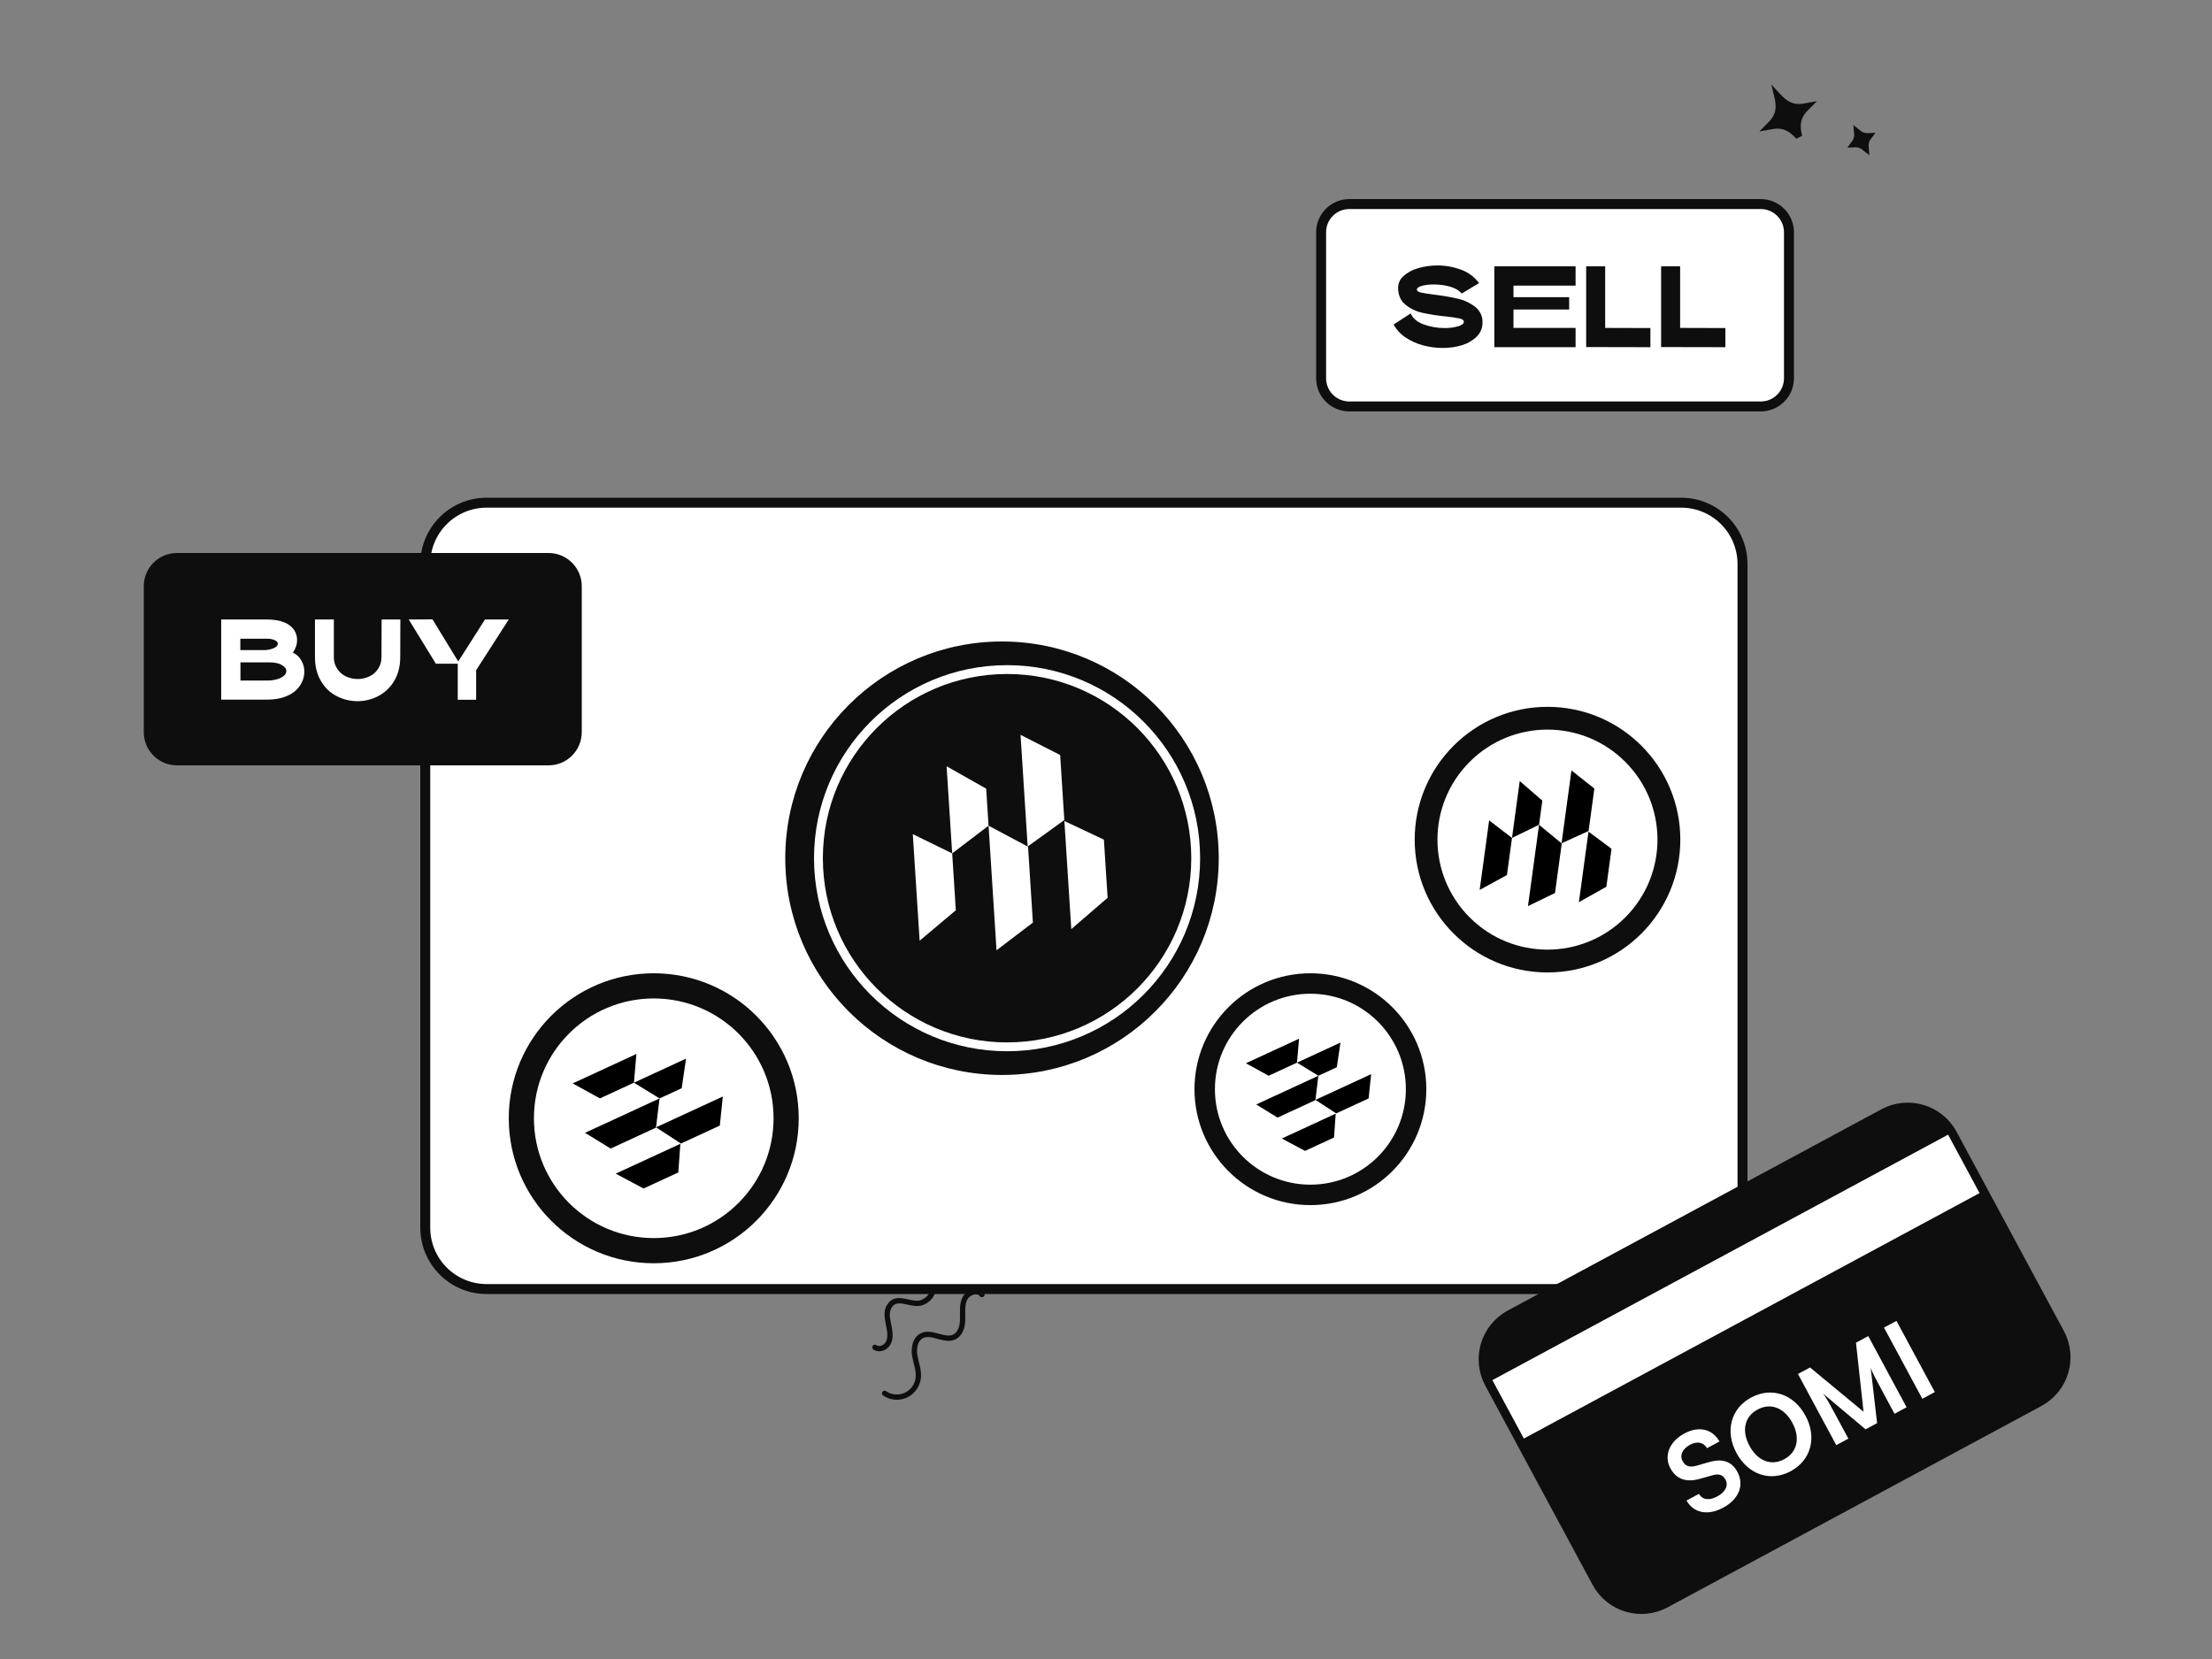 <svg width="200" height="150" viewBox="0 0 200 150" fill="none" xmlns="http://www.w3.org/2000/svg">
<rect x="0" y="0" width="200" height="150" fill="#808080" stroke="none"/>
<path d="M79.786 125.847C79.86 125.74 80.01 125.71 80.119 125.785C81.174 126.513 82.644 125.847 82.788 124.565C82.859 123.943 82.589 123.299 82.474 122.622C82.343 121.839 82.519 120.928 83.224 120.563C84.235 120.039 85.416 121.064 86.206 120.654C86.717 120.389 86.798 119.65 86.801 119.232C86.805 118.582 86.717 117.89 87.038 117.275C87.41 116.559 88.503 116.252 88.978 116.912C89.055 117.02 89.03 117.169 88.923 117.247C88.816 117.324 88.666 117.3 88.589 117.193C88.338 116.843 87.672 117.093 87.462 117.495C87.204 117.991 87.284 118.613 87.28 119.234C87.274 120.142 86.97 120.798 86.426 121.08C85.414 121.604 84.233 120.579 83.443 120.989C82.962 121.238 82.847 121.948 82.947 122.541C83.062 123.226 83.347 123.884 83.264 124.617C83.18 125.367 82.682 126.054 81.996 126.367C81.31 126.681 80.466 126.608 79.847 126.18C79.738 126.105 79.711 125.956 79.786 125.847ZM82.995 118.085C82.197 118.126 81.406 117.627 80.865 117.963C80.554 118.157 80.449 118.583 80.454 118.916C80.467 119.695 81.023 120.784 80.454 121.652C80.133 122.14 79.427 122.359 78.96 122.01C78.854 121.931 78.832 121.781 78.912 121.675C78.992 121.569 79.141 121.547 79.247 121.625C79.487 121.804 79.885 121.646 80.054 121.389C80.672 120.448 79.395 118.912 80.334 117.799C81.073 116.923 82.17 117.648 82.972 117.606C83.597 117.574 84.155 116.997 84.166 116.371C84.169 116.239 84.278 116.133 84.41 116.136C84.543 116.137 84.648 116.246 84.646 116.379C84.63 117.259 83.874 118.04 82.995 118.085Z" fill="#0E0E0E"/>
<path d="M44 45.45H152C155.065 45.45 157.55 47.935 157.55 51V111C157.55 114.065 155.065 116.55 152 116.55H44C40.935 116.55 38.45 114.065 38.45 111V51C38.45 47.935 40.935 45.45 44 45.45Z" fill="white" stroke="#0E0E0E" stroke-width="0.9"/>
<path d="M139.92 87.925C146.552 87.925 151.928 82.549 151.928 75.917C151.928 69.285 146.552 63.908 139.92 63.908C133.288 63.908 127.911 69.285 127.911 75.917C127.911 82.549 133.288 87.925 139.92 87.925Z" fill="#0E0E0E"/>
<path d="M146.873 82.873C150.716 79.03 150.716 72.8 146.873 68.957C143.03 65.115 136.8 65.115 132.958 68.958C129.115 72.8 129.115 79.031 132.958 82.873C136.801 86.716 143.031 86.716 146.873 82.873Z" fill="white" stroke="white" stroke-width="0.214" stroke-miterlimit="10"/>
<path fill-rule="evenodd" clip-rule="evenodd" d="M144.156 71.299L142.085 69.658L141.188 76.246L143.633 75.137L144.156 71.299ZM137.409 70.619L139.451 72.39L139.154 74.574L136.709 75.76L136.709 75.76L136.252 79.117L133.786 80.463L134.642 74.177L136.709 75.76L137.409 70.619ZM141.207 76.264L139.154 74.574L138.153 81.926L140.598 80.739L141.207 76.264ZM143.626 75.193L145.708 76.743L145.241 80.175L142.757 81.571L143.626 75.193Z" fill="black"/>
<path d="M59.109 114.218C66.349 114.218 72.218 108.349 72.218 101.109C72.218 93.869 66.349 88 59.109 88C51.869 88 46 93.869 46 101.109C46 108.349 51.869 114.218 59.109 114.218Z" fill="#0E0E0E"/>
<path d="M59.109 112.049C65.151 112.049 70.049 107.151 70.049 101.109C70.049 95.067 65.151 90.169 59.109 90.169C53.067 90.169 48.169 95.067 48.169 101.109C48.169 107.151 53.067 112.049 59.109 112.049Z" fill="white" stroke="#0E0E0E" stroke-width="0.214" stroke-miterlimit="10"/>
<path fill-rule="evenodd" clip-rule="evenodd" d="M65.084 101.77L65.354 99.142L59.318 101.929L61.568 103.394L65.084 101.77ZM62.029 95.717L61.635 98.391L59.633 99.315L57.318 97.892L57.318 97.892L54.243 99.312L51.781 97.957L57.541 95.297L57.318 97.892L62.029 95.717ZM59.312 101.955L59.633 99.315L52.897 102.425L55.212 103.848L59.312 101.955ZM61.516 103.418L61.33 106.007L58.185 107.459L55.672 106.116L61.516 103.418Z" fill="black"/>
<path d="M109.793 77.597C109.793 88.198 101.198 96.793 90.597 96.793C79.995 96.793 71.401 88.198 71.401 77.597C71.401 66.995 79.995 58.401 90.597 58.401C101.198 58.401 109.793 66.995 109.793 77.597Z" fill="#0E0E0E" stroke="#0E0E0E" stroke-width="0.801"/>
<path d="M91.055 94.65C100.474 94.65 108.11 87.014 108.11 77.595C108.11 68.175 100.474 60.54 91.055 60.54C81.636 60.54 74 68.175 74 77.595C74 87.014 81.636 94.65 91.055 94.65Z" fill="#0E0E0E" stroke="white" stroke-width="0.8" stroke-miterlimit="10"/>
<path fill-rule="evenodd" clip-rule="evenodd" d="M95.855 68.265L92.273 66.442L92.918 76.536L96.231 74.146L95.855 68.265ZM85.588 69.283L89.167 71.308L89.381 74.655L86.092 77.161L86.093 77.161L86.422 82.304L83.149 85.054L82.532 75.421L86.092 77.16L85.588 69.283ZM92.952 76.558L89.382 74.655L90.102 85.921L93.391 83.416L92.952 76.558ZM96.237 74.232L99.81 75.916L100.146 81.175L96.862 84.005L96.237 74.232Z" fill="white"/>
<path d="M128.561 98.481C128.561 104.048 124.048 108.561 118.481 108.561C112.914 108.561 108.401 104.048 108.401 98.481C108.401 92.914 112.914 88.401 118.481 88.401C124.048 88.401 128.561 92.914 128.561 98.481Z" fill="#0E0E0E" stroke="#0E0E0E" stroke-width="0.801"/>
<path d="M118.481 107.22C123.307 107.22 127.22 103.307 127.22 98.481C127.22 93.654 123.307 89.742 118.481 89.742C113.654 89.742 109.741 93.654 109.741 98.481C109.741 103.307 113.654 107.22 118.481 107.22Z" fill="white" stroke="#0E0E0E" stroke-width="0.214" stroke-miterlimit="10"/>
<path fill-rule="evenodd" clip-rule="evenodd" d="M123.747 99.315L123.972 97.123L118.937 99.447L120.814 100.669L123.747 99.315ZM121.198 94.266L120.87 96.496L119.2 97.267L117.27 96.08L117.269 96.081L114.705 97.265L112.651 96.134L117.456 93.916L117.27 96.08L121.198 94.266ZM118.933 99.469L119.2 97.267L113.582 99.861L115.513 101.048L118.933 99.469ZM120.771 100.689L120.616 102.849L117.993 104.06L115.897 102.94L120.771 100.689Z" fill="black"/>
<path d="M161.851 9.55C162.307 9.732 162.792 9.734 163.374 9.624C162.953 10.04 162.68 10.44 162.571 10.918C162.48 11.314 162.508 11.738 162.617 12.229C162.626 12.268 162.635 12.309 162.645 12.35C162.618 12.319 162.59 12.289 162.563 12.26C162.22 11.893 161.887 11.63 161.509 11.479C161.054 11.298 160.569 11.295 159.987 11.406C160.408 10.99 160.681 10.589 160.79 10.112C160.88 9.716 160.853 9.292 160.744 8.801C160.735 8.761 160.725 8.721 160.715 8.68C160.743 8.71 160.77 8.74 160.797 8.769C161.14 9.137 161.474 9.4 161.851 9.55ZM167.653 13.016C167.781 12.848 167.871 12.671 167.916 12.472C167.951 12.318 167.957 12.161 167.942 11.995C168.071 12.101 168.205 12.185 168.352 12.243C168.54 12.318 168.735 12.344 168.945 12.335C168.817 12.503 168.727 12.679 168.682 12.878C168.647 13.032 168.641 13.19 168.656 13.355C168.527 13.249 168.393 13.165 168.246 13.107C168.058 13.032 167.863 13.006 167.653 13.016Z" fill="#0E0E0E" stroke="#0E0E0E" stroke-width="0.6"/>
<path d="M186.253 120.527L176.553 102.52C175.348 100.283 172.541 99.441 170.304 100.646L136.52 118.844C134.27 120.055 133.441 122.857 134.646 125.093L144.345 143.1C145.557 145.349 148.346 146.185 150.595 144.974L184.379 126.776C186.628 125.565 187.464 122.776 186.253 120.527Z" fill="#0E0E0E" stroke="#0E0E0E" stroke-width="0.8"/>
<path d="M176.138 102.592L134.935 124.786L137.78 130.068L178.983 107.874L176.138 102.592Z" fill="white"/>
<path d="M151.03 132.757C150.423 131.63 150.934 130.344 152.29 129.613C153.593 128.911 154.809 129.187 155.47 130.331L154.343 130.938C154.018 130.397 153.447 130.285 152.813 130.626C152.117 131.001 151.848 131.577 152.138 132.114C152.384 132.572 152.768 132.695 153.372 132.529L154.503 132.203C155.731 131.848 156.572 132.123 157.089 133.082C157.734 134.28 157.218 135.557 155.8 136.321C154.427 137.06 153.135 136.813 152.488 135.674L153.615 135.067C153.917 135.608 154.533 135.697 155.255 135.308C156.003 134.905 156.303 134.323 156.014 133.786C155.782 133.355 155.424 133.218 154.834 133.388L153.69 133.709C152.47 134.06 151.561 133.743 151.03 132.757ZM163.245 128.005C164.298 129.96 163.753 132.026 161.904 133.022C160.064 134.013 158.061 133.331 157.003 131.368C155.951 129.413 156.487 127.352 158.327 126.361C160.167 125.37 162.188 126.042 163.245 128.005ZM162.057 128.646C161.317 127.272 160.09 126.808 158.911 127.444C157.731 128.079 157.443 129.359 158.183 130.732C158.923 132.106 160.15 132.569 161.329 131.934C162.509 131.298 162.787 130.001 162.057 128.646ZM167.122 130.075L166.03 130.663L162.563 124.227L163.655 123.639L168.493 127.644L167.811 121.401L168.92 120.803L172.386 127.239L171.295 127.827L170.228 125.846C169.531 124.552 169.327 124.173 169.142 123.682L169.719 128.676L168.68 129.235L164.841 126.01C165.112 126.364 165.448 126.967 165.879 127.768L167.122 130.075ZM171.471 119.429L174.938 125.864L173.811 126.472L170.344 120.036L171.471 119.429Z" fill="white"/>
<path d="M49.6 50H16C14.343 50 13 51.343 13 53V66.2C13 67.857 14.343 69.2 16 69.2H49.6C51.257 69.2 52.6 67.857 52.6 66.2V53C52.6 51.343 51.257 50 49.6 50Z" fill="#0E0E0E"/>
<path d="M20.023 56.011H24.126C24.759 56.011 25.29 56.102 25.697 56.271C26.059 56.407 26.364 56.644 26.59 56.95C26.771 57.221 26.862 57.537 26.862 57.865C26.862 58.069 26.828 58.272 26.76 58.464C26.692 58.657 26.602 58.837 26.477 59.007C26.805 59.154 27.076 59.403 27.246 59.719C27.427 60.024 27.517 60.375 27.517 60.736C27.517 61.166 27.382 61.596 27.144 61.957C26.862 62.376 26.477 62.703 26.014 62.896C25.505 63.133 24.872 63.257 24.126 63.257H20V56.011H20.023ZM24.759 58.6C24.997 58.487 25.121 58.351 25.121 58.204C25.121 58.08 25.03 57.978 24.861 57.888C24.635 57.786 24.375 57.741 24.126 57.752H21.73V58.781H23.753C24.104 58.792 24.443 58.736 24.759 58.6ZM21.741 61.528H24.137C24.465 61.539 24.782 61.494 25.087 61.404C25.302 61.347 25.517 61.234 25.686 61.087C25.81 60.985 25.878 60.838 25.89 60.68C25.89 60.465 25.754 60.284 25.483 60.126C25.211 59.968 24.838 59.889 24.363 59.889H21.741V61.528ZM36.199 56.011L36.188 59.391C36.188 60.239 36.007 60.963 35.634 61.573C35.295 62.15 34.797 62.624 34.198 62.941C33.023 63.551 31.621 63.551 30.445 62.941C29.846 62.636 29.36 62.161 29.021 61.573C28.659 60.974 28.478 60.239 28.478 59.391V56.011H30.185V59.391C30.163 60.149 30.604 60.85 31.293 61.166C31.96 61.471 32.717 61.471 33.384 61.166C34.074 60.85 34.515 60.149 34.492 59.391L34.504 56.011H36.199ZM39.41 60.013L36.956 56.011L39.104 56L41.557 60.013H39.41ZM41.388 63.269V59.877L43.852 56.011H46L43.05 60.601V63.269H41.388Z" fill="white"/>
<path d="M122 18.45H159.2C160.608 18.45 161.75 19.592 161.75 21V34.2C161.75 35.608 160.608 36.75 159.2 36.75H122C120.592 36.75 119.45 35.608 119.45 34.2V21C119.45 19.592 120.592 18.45 122 18.45Z" fill="white" stroke="#0E0E0E" stroke-width="0.9"/>
<path d="M128.711 29.33C129.314 29.547 129.952 29.661 130.59 29.661C131.011 29.672 131.433 29.615 131.843 29.501C132.185 29.399 132.355 29.262 132.355 29.091C132.355 28.954 132.23 28.852 131.979 28.795C131.569 28.715 131.148 28.658 130.727 28.613C130.009 28.544 129.292 28.43 128.597 28.282C128.039 28.157 127.515 27.907 127.071 27.542C126.626 27.178 126.41 26.665 126.41 26.005C126.421 25.606 126.592 25.219 126.9 24.957C127.276 24.626 127.731 24.376 128.221 24.251C128.79 24.08 129.383 24 129.975 24C130.715 24 131.444 24.137 132.139 24.399C132.777 24.638 133.323 25.048 133.733 25.595L132.162 26.54C131.934 26.267 131.592 26.061 131.137 25.925C130.658 25.788 130.157 25.72 129.667 25.72C129.292 25.708 128.927 25.754 128.563 25.845C128.255 25.936 128.107 26.05 128.107 26.187C128.107 26.301 128.232 26.392 128.472 26.449C128.87 26.529 129.28 26.597 129.679 26.642C130.396 26.722 131.114 26.847 131.82 27.007C132.378 27.132 132.913 27.383 133.369 27.736C133.813 28.078 134.064 28.601 134.041 29.16C134.052 29.626 133.87 30.082 133.54 30.412C133.175 30.777 132.72 31.05 132.23 31.198C131.649 31.38 131.046 31.46 130.442 31.46C129.838 31.46 129.235 31.38 128.654 31.221C128.084 31.073 127.549 30.822 127.071 30.503C126.626 30.207 126.262 29.809 126 29.342L127.549 28.339C127.743 28.784 128.13 29.114 128.711 29.33ZM142.458 31.392H135.112V24.08H142.458V25.822H136.843V26.87H141.877V27.986H136.843V29.649H142.458V31.392ZM149.223 31.392L143.415 31.38V24.08H145.134V29.649L149.223 29.661V31.392ZM156 31.392L150.191 31.38V24.08H151.911V29.649L156 29.661V31.392Z" fill="#0E0E0E"/>
</svg>
